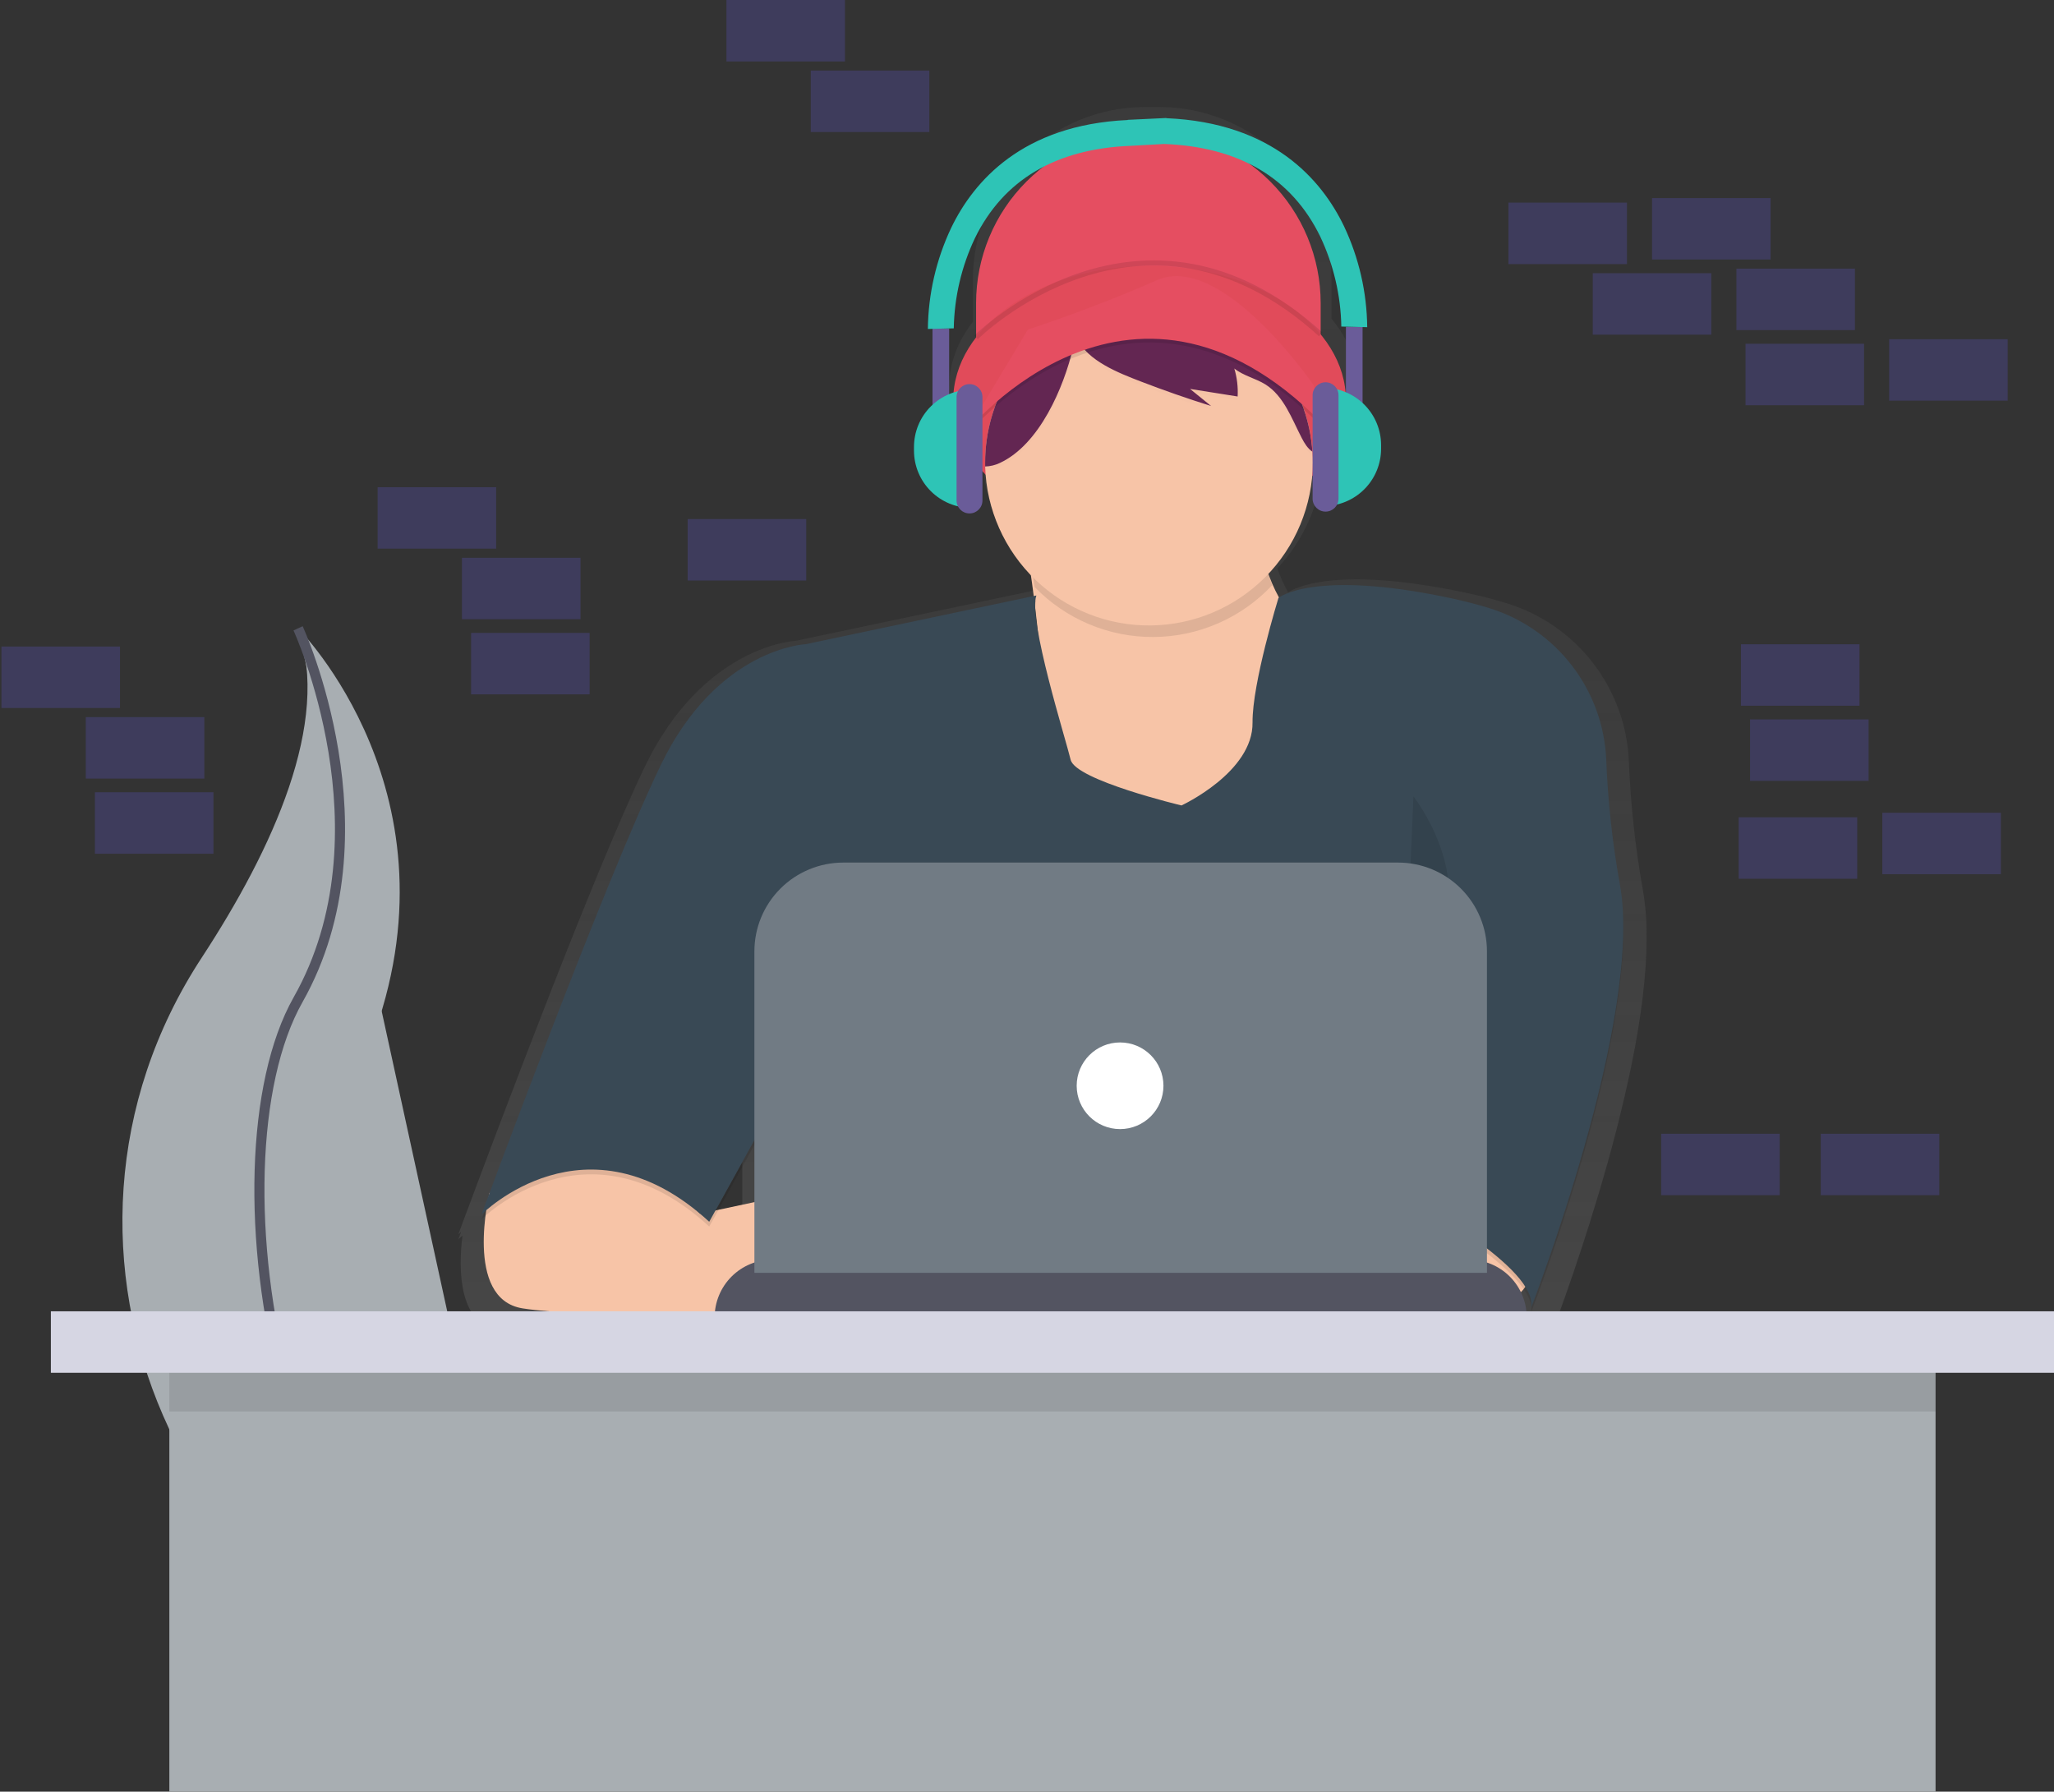 <svg width="407" height="355" viewBox="0 0 407 355" fill="none" xmlns="http://www.w3.org/2000/svg">
<rect x="0" y="0" width="407" height="355" fill="#333333" stroke="none"/>
<path opacity="0.2" d="M368.461 127.656H344.97V139.835H368.461V127.656Z" fill="#6C63FF"/>
<path opacity="0.2" d="M370.268 142.541H346.777V154.72H370.268V142.541Z" fill="#6C63FF"/>
<path opacity="0.2" d="M350.843 39.244H327.352V51.423H350.843V39.244Z" fill="#6C63FF"/>
<path opacity="0.2" d="M367.558 53.227H344.067V65.407H367.558V53.227Z" fill="#6C63FF"/>
<path opacity="0.2" d="M322.383 40.146H298.892V52.325H322.383V40.146Z" fill="#6C63FF"/>
<path opacity="0.2" d="M397.825 67.211H374.334V79.39H397.825V67.211Z" fill="#6C63FF"/>
<path opacity="0.2" d="M369.365 68.113H345.874V80.292H369.365V68.113Z" fill="#6C63FF"/>
<path opacity="0.2" d="M339.097 54.13H315.606V66.309H339.097V54.13Z" fill="#6C63FF"/>
<path opacity="0.2" d="M396.47 161.036H372.979V173.215H396.47V161.036Z" fill="#6C63FF"/>
<path opacity="0.2" d="M368.009 161.938H344.518V174.117H368.009V161.938Z" fill="#6C63FF"/>
<path d="M59.066 124.498C59.066 124.498 92.175 157.558 73.486 206.595C54.797 255.632 105.52 337.245 105.52 337.245C105.52 337.245 104.978 337.164 103.97 336.988C35.973 325.003 2.186 247.35 40.016 189.679C54.056 168.212 65.594 143.056 59.066 124.498Z" fill="#A8AEB2"/>
<path d="M59.066 124.498C59.066 124.498 77.755 165.023 59.066 198.078C40.377 231.133 55.863 323.93 105.524 337.245" fill="#A8AEB2"/>
<path d="M59.066 124.498C59.066 124.498 77.755 165.023 59.066 198.078C40.377 231.133 55.863 323.93 105.524 337.245" stroke="#535461" stroke-width="2" stroke-miterlimit="10"/>
<path opacity="0.2" d="M23.776 128.107H0.285V140.286H23.776V128.107Z" fill="#6C63FF"/>
<path opacity="0.2" d="M40.49 142.09H16.999V154.269H40.49V142.09Z" fill="#6C63FF"/>
<path opacity="0.2" d="M167.432 0H143.941V12.179H167.432V0Z" fill="#6C63FF"/>
<path opacity="0.2" d="M352.65 224.638H329.159V236.817H352.65V224.638Z" fill="#6C63FF"/>
<path opacity="0.2" d="M42.297 156.976H18.806V169.155H42.297V156.976Z" fill="#6C63FF"/>
<path opacity="0.2" d="M184.147 13.983H160.656V26.163H184.147V13.983Z" fill="#6C63FF"/>
<path opacity="0.2" d="M98.314 96.531H74.823V108.71H98.314V96.531Z" fill="#6C63FF"/>
<path opacity="0.2" d="M115.029 110.515H91.538V122.694H115.029V110.515Z" fill="#6C63FF"/>
<path opacity="0.2" d="M159.753 102.846H136.261V115.025H159.753V102.846Z" fill="#6C63FF"/>
<path opacity="0.2" d="M116.836 125.4H93.345V137.579H116.836V125.4Z" fill="#6C63FF"/>
<path opacity="0.2" d="M384.273 224.638H360.781V236.817H384.273V224.638Z" fill="#6C63FF"/>
<path d="M325.554 176.422C324.033 167.97 323.1 159.422 322.762 150.841C322.462 143.774 319.98 136.973 315.656 131.37C311.332 125.767 305.379 121.637 298.611 119.545C296.145 118.787 293.43 118.079 290.43 117.443C264.138 111.868 256.151 116.735 255.243 117.376C254.474 115.98 253.806 114.531 253.242 113.041C253.197 112.887 253.156 112.734 253.111 112.59C258.315 107.049 261.485 99.911 262.106 92.341C266.492 87.902 269.053 82.543 269.053 76.774C269.053 71.812 267.156 67.157 263.836 63.129V55.289C263.836 46.248 260.239 37.578 253.837 31.185C247.434 24.792 238.751 21.201 229.697 21.201H226.928C222.445 21.201 218.005 22.082 213.863 23.796C209.721 25.509 205.958 28.02 202.788 31.185C199.618 34.35 197.103 38.108 195.388 42.244C193.672 46.38 192.789 50.812 192.789 55.289V63.738C189.776 67.621 188.068 72.056 188.068 76.765C188.068 82.412 190.526 87.663 194.745 92.047C195.322 99.895 198.637 107.293 204.114 112.95C204.3 114.232 204.489 115.607 204.674 117.06L157.647 126.979C157.647 126.979 139.514 127.723 127.832 151.788C117.952 172.173 98.292 224.543 92.469 240.132C91.416 242.956 90.82 244.576 90.82 244.576C90.82 244.576 91.014 244.382 91.38 244.048L90.82 245.568C90.82 245.568 91.104 245.279 91.647 244.806C90.824 251.328 90.707 262.529 99.263 263.922C106.437 265.091 124.922 265.573 138.886 265.767H139.853C149.109 265.889 156.152 265.889 156.152 265.889V265.767H306.332V264.229C306.334 262.834 306.052 261.453 305.505 260.169L305.713 259.917C306.517 260.976 307.051 262.215 307.272 263.525C307.254 263.653 307.23 263.779 307.199 263.904L307.29 263.674C307.325 264.084 307.294 264.497 307.199 264.897C307.199 264.897 326.466 215.328 326.259 185.728C326.314 182.611 326.078 179.495 325.554 176.422ZM205.456 123.758C205.207 122.344 205.047 120.916 204.977 119.482C204.977 119.482 204.977 119.455 204.977 119.442C205.144 120.835 205.307 122.279 205.456 123.758ZM147.081 230.231V242.045L139.672 243.628L147.081 230.231Z" fill="url(#paint0_linear)"/>
<path d="M227.551 25.969C236.605 25.969 245.289 29.56 251.691 35.953C258.093 42.346 261.69 51.016 261.69 60.057V74.6H193.412V60.057C193.412 51.016 197.009 42.346 203.411 35.953C209.814 29.56 218.497 25.969 227.551 25.969Z" fill="#E54E61"/>
<path d="M227.791 106.067C249.282 106.067 266.705 94.113 266.705 79.368C266.705 64.622 249.282 52.668 227.791 52.668C206.299 52.668 188.877 64.622 188.877 79.368C188.877 94.113 206.299 106.067 227.791 106.067Z" fill="#E14B5A"/>
<path d="M202.845 105.232C202.845 105.232 210.976 147.666 202.845 159.109C194.713 170.553 227.691 175.082 227.691 175.082L261.825 162.686L266.6 132.171C266.6 132.171 245.82 120.488 250.125 96.888L202.845 105.232Z" fill="#F7C4A7"/>
<path d="M303.594 248.27C303.594 248.27 305.745 257.567 294.044 259.236C287.136 260.25 280.11 260.167 273.228 258.988L270.648 235.635H297.866L303.594 248.27Z" fill="#F7C4A7"/>
<path d="M96.991 236.37C96.991 236.37 91.823 257.341 103.523 259.236C115.223 261.13 158.185 261.144 158.185 261.144V236.334L138.732 240.484L120.473 223L96.991 236.37Z" fill="#F7C4A7"/>
<path opacity="0.1" d="M205.357 118.941L159.635 128.594C159.635 128.594 142.207 129.311 130.985 152.433C119.764 175.556 95.41 241.594 95.41 241.594C95.41 241.594 116.19 220.614 140.535 243.024L156.771 213.704L153.189 260.192H278.992V238.256C278.992 238.256 305.252 252.321 303.346 260.187C303.346 260.187 325.82 202.368 320.964 176.093C319.502 167.97 318.606 159.755 318.281 151.509C317.994 144.717 315.609 138.18 311.453 132.795C307.297 127.411 301.574 123.443 295.07 121.435C292.703 120.709 290.101 120.028 287.209 119.419C260.231 113.699 253.328 119.419 253.328 119.419C253.328 119.419 248.101 136.398 248.196 144.093C248.314 153.985 234.111 160.544 234.111 160.544C234.111 160.544 213.1 155.537 212.147 151.486C211.193 147.436 203.676 123.709 205.357 118.941Z" fill="black"/>
<path d="M205.357 117.989L159.635 127.642C159.635 127.642 142.207 128.359 130.985 151.482C119.764 174.604 95.405 240.651 95.405 240.651C95.405 240.651 116.186 219.671 140.531 242.081L156.767 212.761L153.184 259.236H278.992V237.304C278.992 237.304 305.252 251.369 303.346 259.236C303.346 259.236 325.821 201.416 320.964 175.141C319.502 167.018 318.606 158.804 318.281 150.557C317.994 143.765 315.609 137.228 311.453 131.844C307.297 126.459 301.575 122.491 295.07 120.483C292.703 119.757 290.101 119.076 287.209 118.467C260.231 112.747 253.328 118.467 253.328 118.467C253.328 118.467 248.101 135.446 248.196 143.141C248.314 153.033 234.111 159.592 234.111 159.592C234.111 159.592 213.1 154.585 212.147 150.534C211.193 146.484 203.676 122.757 205.357 117.989Z" fill="#394955"/>
<path opacity="0.1" d="M252.077 115.964C250.156 110.534 249.726 104.691 250.83 99.039L203.55 107.38C203.55 107.38 204.232 110.948 205.004 116.293C208.059 119.458 211.727 121.97 215.785 123.675C219.842 125.381 224.205 126.245 228.607 126.214C233.009 126.183 237.359 125.258 241.392 123.496C245.426 121.734 249.058 119.171 252.068 115.964H252.077Z" fill="black"/>
<path d="M260.141 91.646C260.103 100.153 256.72 108.304 250.719 114.343C244.718 120.381 236.581 123.823 228.062 123.926C219.543 124.029 211.325 120.785 205.18 114.893C199.034 109.002 195.454 100.934 195.21 92.431C195.21 92.169 195.21 91.908 195.21 91.646C195.209 85.575 196.914 79.626 200.132 74.475C203.35 69.325 207.951 65.179 213.411 62.511C214.384 62.035 215.384 61.608 216.411 61.23C221.753 59.269 227.514 58.734 233.126 59.678C240.318 60.901 246.888 64.508 251.774 69.918C256.66 75.329 259.577 82.225 260.055 89.494C260.112 90.207 260.141 90.924 260.141 91.646Z" fill="#F7C4A7"/>
<g opacity="0.1">
<path opacity="0.1" d="M216.361 61.992L216.406 61.965C215.379 62.344 214.38 62.771 213.407 63.246C207.946 65.914 203.345 70.06 200.127 75.21C196.909 80.361 195.204 86.311 195.206 92.381C195.206 92.643 195.206 92.904 195.206 93.166C196.215 93.139 197.208 92.901 198.12 92.467C206.034 88.777 210.769 77.491 212.648 69.62C213.326 66.8 213.962 63.625 216.361 61.992Z" fill="black"/>
<path opacity="0.1" d="M241.212 62.899C238.642 61.72 235.928 60.884 233.139 60.413C235.426 60.939 237.469 62.22 238.935 64.049C239.654 65.025 240.25 66.085 240.711 67.206C236.39 65.32 231.71 64.393 226.994 64.491C222.279 64.588 217.642 65.707 213.402 67.77C215.44 72.231 221.76 74.663 225.979 76.291C230.599 78.071 235.267 79.7 239.983 81.176L235.809 77.793L245.237 79.291C245.339 77.417 245.116 75.54 244.578 73.743C246.385 75.195 248.779 75.682 250.74 76.9C254.412 79.214 255.944 83.666 257.945 87.523C258.473 88.543 259.097 89.585 260.05 90.23C259.665 84.403 257.711 78.788 254.396 73.977C251.08 69.167 246.525 65.339 241.212 62.899Z" fill="black"/>
</g>
<path d="M216.361 61.257L216.406 61.23C215.379 61.608 214.38 62.035 213.407 62.511C207.946 65.179 203.345 69.325 200.127 74.475C196.909 79.626 195.204 85.575 195.206 91.646C195.206 91.908 195.206 92.169 195.206 92.431C196.215 92.404 197.208 92.165 198.12 91.732C206.034 88.042 210.769 76.756 212.648 68.884C213.326 66.083 213.962 62.894 216.361 61.257Z" fill="#632652"/>
<path d="M241.212 62.168C238.642 60.989 235.928 60.153 233.139 59.682C235.426 60.208 237.469 61.489 238.935 63.318C239.654 64.294 240.25 65.355 240.711 66.476C236.39 64.589 231.71 63.662 226.994 63.76C222.279 63.857 217.642 64.976 213.402 67.04C215.44 71.501 221.76 73.932 225.979 75.56C230.599 77.341 235.267 78.969 239.983 80.446L235.809 77.062L245.237 78.56C245.339 76.686 245.116 74.81 244.578 73.012C246.385 74.464 248.779 74.951 250.74 76.169C254.412 78.483 255.944 82.936 257.945 86.792C258.473 87.812 259.097 88.854 260.05 89.499C259.665 83.672 257.711 78.057 254.396 73.246C251.08 68.436 246.525 64.608 241.212 62.168Z" fill="#632652"/>
<path opacity="0.1" d="M191.501 86.301C191.501 86.301 224.931 44.801 263.605 86.301L260.262 77.004C260.262 77.004 242.116 50.544 229.227 56.254C216.339 61.965 203.681 66.029 203.681 66.029L191.501 86.301Z" fill="black"/>
<path d="M191.501 85.565C191.501 85.565 224.931 44.066 263.605 85.565L260.262 76.269C260.262 76.269 242.116 49.808 229.227 55.519C216.339 61.23 203.681 65.294 203.681 65.294L191.501 85.565Z" fill="#E54E61"/>
<path opacity="0.1" d="M164.044 174.965C164.044 174.965 156.884 194.037 166.908 211.2C176.932 228.364 158.076 235.518 158.076 235.518" fill="black"/>
<path opacity="0.1" d="M280.076 157.801C280.076 157.801 292.49 173.535 284.372 187.6C276.254 201.664 276.733 235.518 276.733 235.518" fill="black"/>
<path d="M153.062 249.583H291.058C294.098 249.583 297.013 250.788 299.162 252.934C301.312 255.081 302.519 257.991 302.519 261.026H141.606C141.606 257.992 142.813 255.082 144.961 252.936C147.109 250.79 150.023 249.584 153.062 249.583Z" fill="#535461"/>
<path d="M167.102 170.91H277.022C279.336 170.91 281.627 171.365 283.765 172.249C285.902 173.133 287.844 174.429 289.48 176.062C291.116 177.696 292.414 179.635 293.299 181.77C294.185 183.904 294.641 186.192 294.641 188.502V252.203H149.484V188.502C149.484 183.836 151.34 179.362 154.644 176.062C157.948 172.763 162.43 170.91 167.102 170.91Z" fill="#717B84"/>
<path d="M221.941 223.718C226.688 223.718 230.537 219.874 230.537 215.134C230.537 210.393 226.688 206.55 221.941 206.55C217.193 206.55 213.344 210.393 213.344 215.134C213.344 219.874 217.193 223.718 221.941 223.718Z" fill="white"/>
<path opacity="0.1" d="M193.412 66.85C193.412 66.85 226.264 34.066 261.694 66.25" stroke="black" stroke-miterlimit="10"/>
<path d="M269.993 64.761H266.695V83.432H269.993V64.761Z" fill="#6A5C99"/>
<path d="M262.295 76.841C265.31 76.841 268.201 78.037 270.332 80.166C272.464 82.294 273.661 85.181 273.661 88.191V88.921C273.661 91.931 272.464 94.818 270.332 96.947C268.201 99.075 265.31 100.271 262.295 100.271V76.841Z" fill="#2EC4B6"/>
<path d="M265.227 78.308C265.227 76.892 264.078 75.745 262.661 75.745C261.244 75.745 260.095 76.892 260.095 78.308V98.809C260.095 100.224 261.244 101.371 262.661 101.371C264.078 101.371 265.227 100.224 265.227 98.809V78.308Z" fill="#6A5C99"/>
<path d="M184.775 83.797H188.073V65.127H184.775V83.797Z" fill="#6A5C99"/>
<path d="M192.473 100.636C189.458 100.636 186.567 99.44 184.436 97.312C182.304 95.183 181.107 92.297 181.107 89.287V88.556C181.107 87.066 181.401 85.59 181.972 84.213C182.543 82.836 183.38 81.585 184.436 80.531C185.491 79.477 186.744 78.641 188.123 78.071C189.502 77.5 190.98 77.207 192.473 77.207V100.636Z" fill="#2EC4B6"/>
<path d="M189.541 99.17C189.541 100.585 190.69 101.732 192.107 101.732C193.524 101.732 194.673 100.585 194.673 99.17V78.668C194.673 77.253 193.524 76.106 192.107 76.106C190.69 76.106 189.541 77.253 189.541 78.668V99.17Z" fill="#6A5C99"/>
<path d="M266.307 44.806C261.839 35.532 252.108 24.318 231.134 23.42V23.393H230.881L223.449 23.745V23.781C202.615 24.737 192.929 35.91 188.475 45.153C185.508 51.419 183.933 58.251 183.858 65.181L186.424 65.118L188.99 65.059C189.101 58.889 190.522 52.813 193.159 47.233C198.815 35.631 209.224 29.465 224.091 28.892L230.664 28.526C245.54 29.095 255.953 35.27 261.604 46.867C264.246 52.45 265.671 58.529 265.783 64.703L268.349 64.762L270.915 64.825C270.841 57.898 269.269 51.069 266.307 44.806Z" fill="#2EC4B6"/>
<path d="M383.531 261.175H33.556V355H383.531V261.175Z" fill="#A8AEB2"/>
<path opacity="0.1" d="M383.531 267.49H33.556V279.67H383.531V267.49Z" fill="black"/>
<path d="M407 259.822H10.079V272.001H407V259.822Z" fill="#D6D6E3"/>
<defs>
<linearGradient id="paint0_linear" x1="208.541" y1="265.912" x2="208.541" y2="21.201" gradientUnits="userSpaceOnUse">
<stop stop-color="#808080" stop-opacity="0.25"/>
<stop offset="0.54" stop-color="#808080" stop-opacity="0.12"/>
<stop offset="1" stop-color="#808080" stop-opacity="0.1"/>
</linearGradient>
</defs>
</svg>
